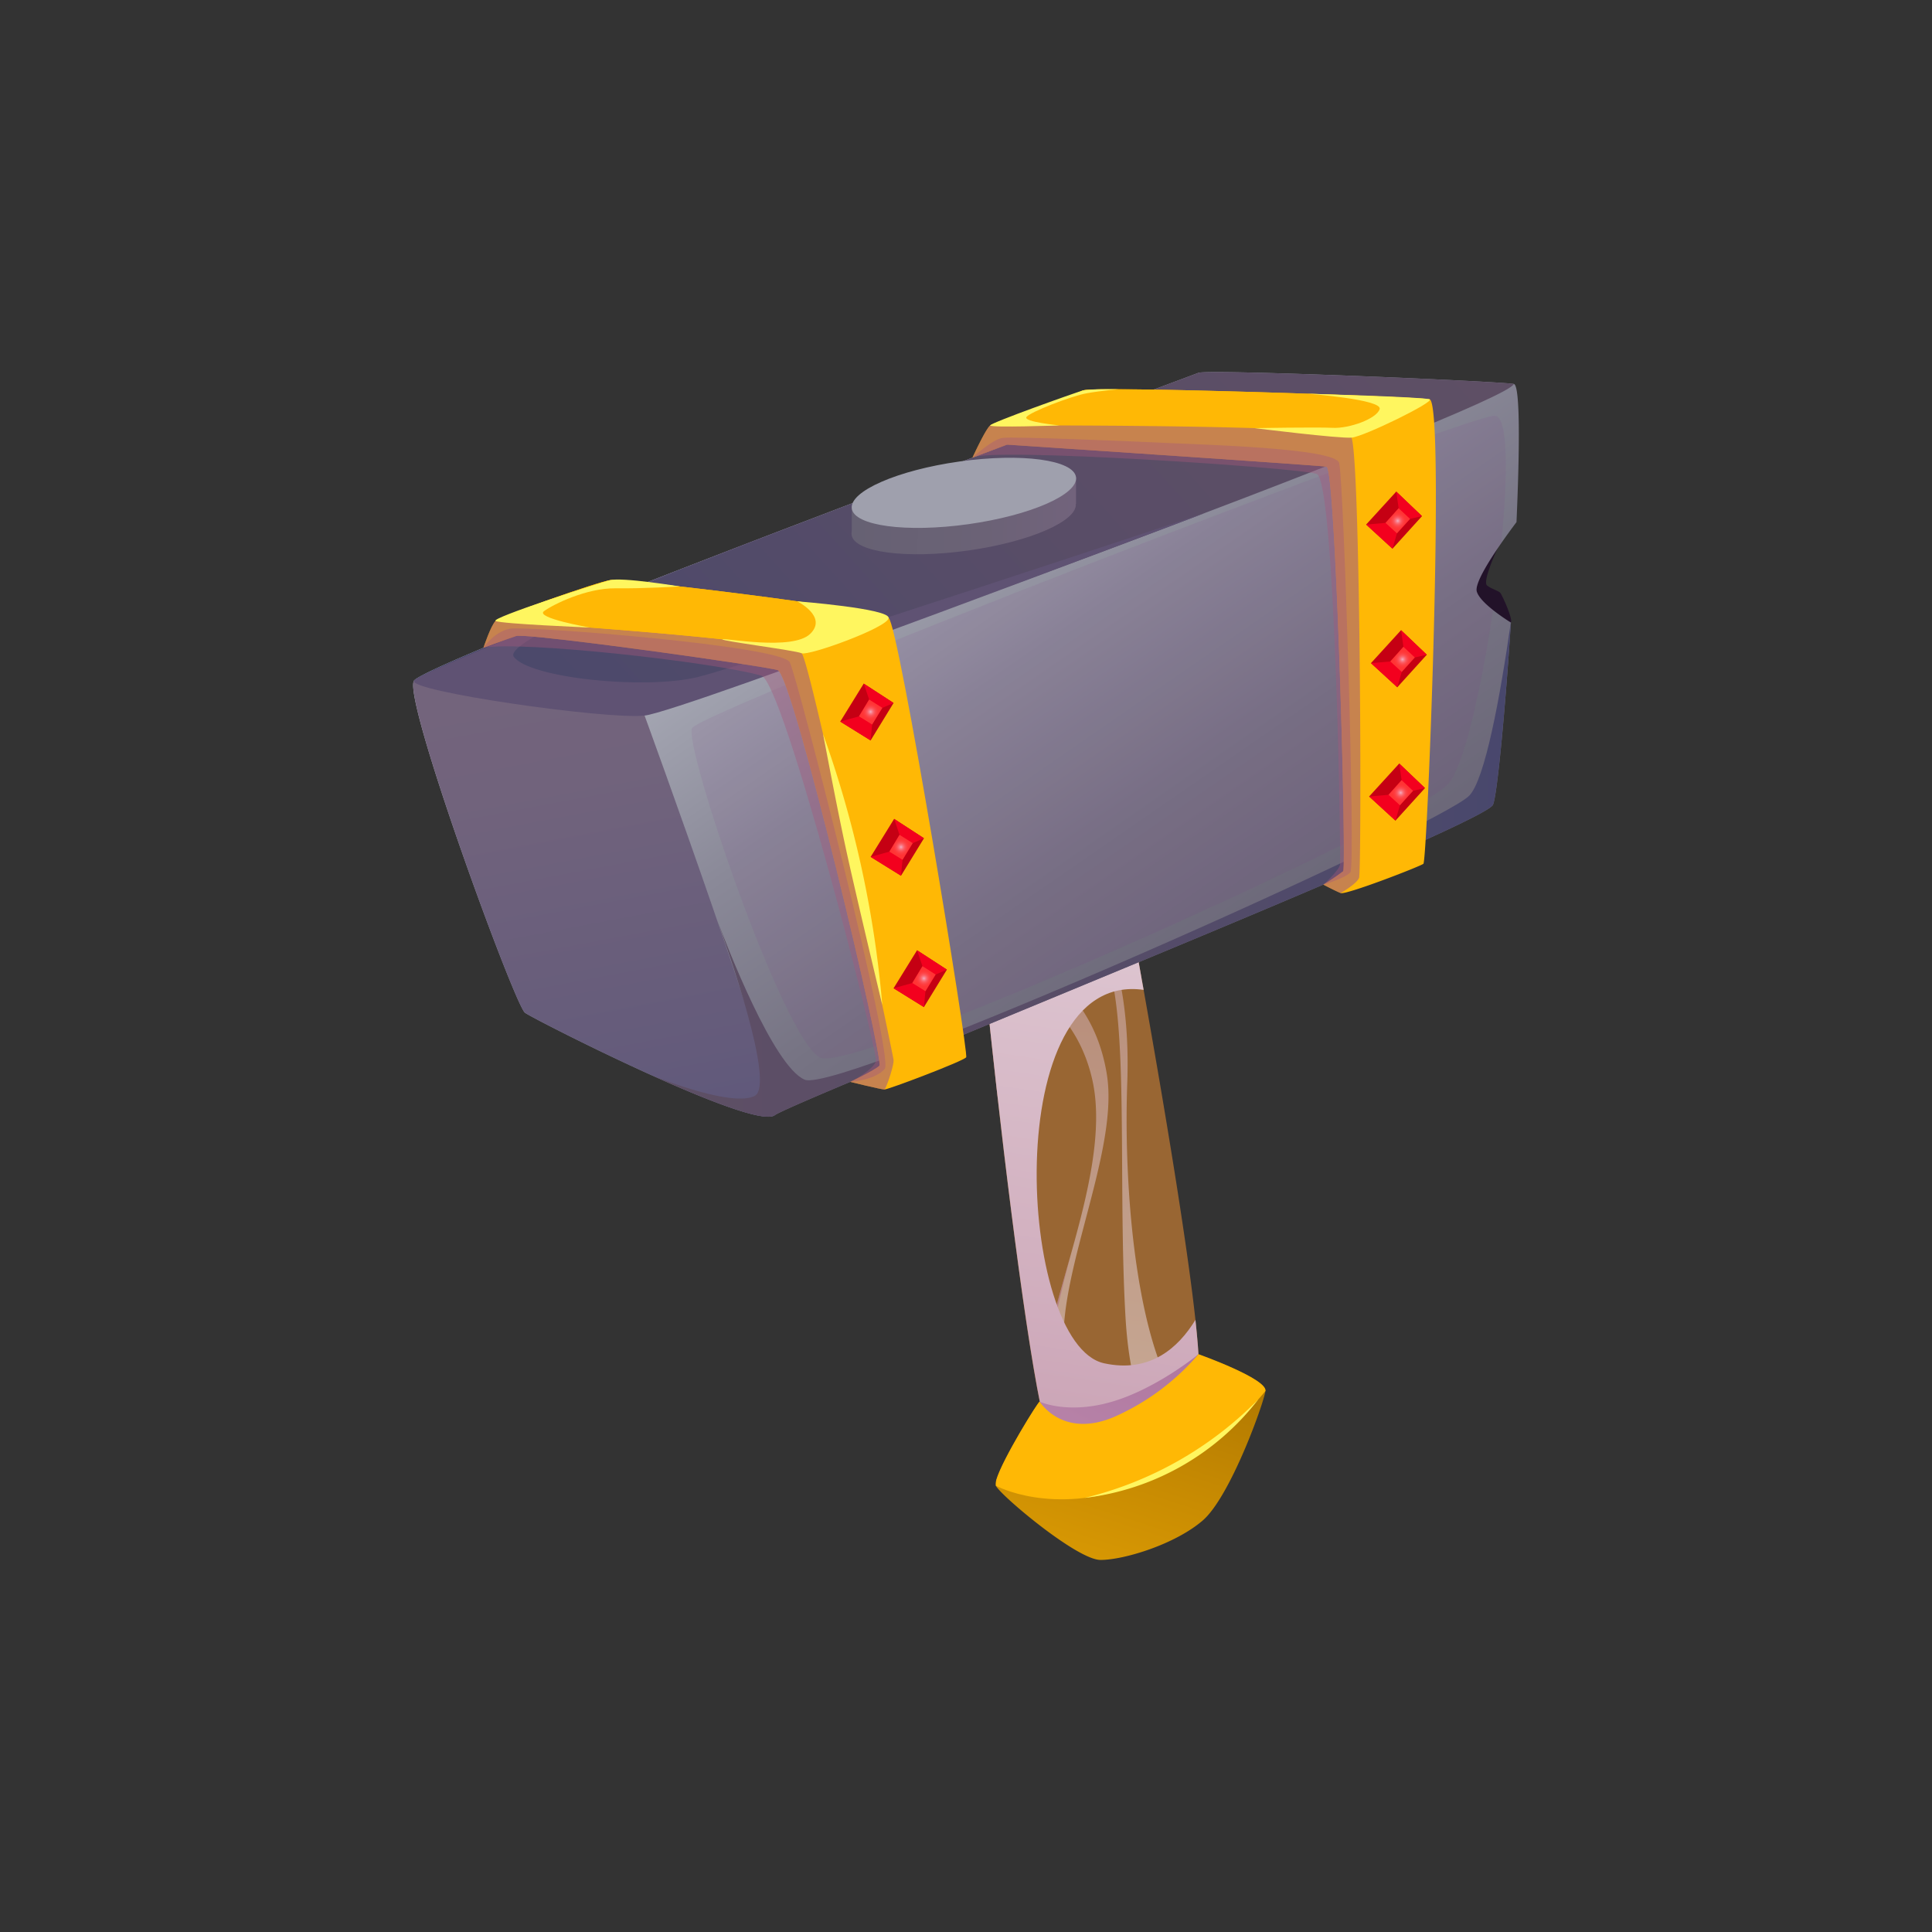 <svg xmlns="http://www.w3.org/2000/svg" xmlns:xlink="http://www.w3.org/1999/xlink" width="512" height="512" viewBox="0 0 512 512">
  <rect x="0" y="0" width="512" height="512" fill="#333333" stroke="none"/>
  <defs>
    <style>
      .cls-1 {
        isolation: isolate;
      }

      .cls-2 {
        fill: #963;
      }

      .cls-3 {
        fill: #ab6377;
      }

      .cls-10, .cls-13, .cls-18, .cls-19, .cls-3, .cls-4, .cls-5, .cls-6 {
        mix-blend-mode: multiply;
      }

      .cls-18, .cls-3 {
        opacity: 0.5;
      }

      .cls-4, .cls-5 {
        opacity: 0.6;
      }

      .cls-4 {
        fill: url(#linear-gradient);
      }

      .cls-5 {
        fill: url(#linear-gradient-2);
      }

      .cls-6 {
        fill: url(#_111);
      }

      .cls-7 {
        fill: url(#linear-gradient-3);
      }

      .cls-8 {
        fill: #ffb805;
      }

      .cls-9 {
        fill: #fff65f;
      }

      .cls-10 {
        fill: url(#linear-gradient-4);
      }

      .cls-11 {
        fill: #221229;
      }

      .cls-12 {
        fill: url(#linear-gradient-5);
      }

      .cls-13 {
        fill: #803689;
        opacity: 0.1;
      }

      .cls-14 {
        fill: url(#linear-gradient-6);
      }

      .cls-15 {
        fill: url(#linear-gradient-7);
      }

      .cls-16 {
        fill: url(#linear-gradient-8);
      }

      .cls-17 {
        fill: #5f5273;
      }

      .cls-18 {
        fill: #904f98;
      }

      .cls-19 {
        fill: #a6587c;
        opacity: 0.4;
      }

      .cls-20 {
        fill: url(#linear-gradient-9);
      }

      .cls-21 {
        fill: url(#linear-gradient-10);
      }

      .cls-22 {
        fill: #9fa0ad;
      }

      .cls-23 {
        fill: #c50013;
      }

      .cls-24 {
        fill: #f3001e;
      }

      .cls-25 {
        fill: url(#radial-gradient);
      }

      .cls-26 {
        fill: url(#radial-gradient-2);
      }

      .cls-27 {
        fill: url(#radial-gradient-3);
      }

      .cls-28 {
        fill: url(#radial-gradient-4);
      }

      .cls-29 {
        fill: url(#radial-gradient-5);
      }

      .cls-30 {
        fill: url(#radial-gradient-6);
      }
    </style>
    <linearGradient id="linear-gradient" x1="121.616" y1="615.369" x2="-314.893" y2="249.197" gradientTransform="matrix(-0.851, 0.75, 0.745, 0.845, -104.371, 14.628)" gradientUnits="userSpaceOnUse">
      <stop offset="0" stop-color="#fff"/>
      <stop offset="0.112" stop-color="#fcfafa"/>
      <stop offset="0.251" stop-color="#f3eaeb"/>
      <stop offset="0.405" stop-color="#e4d1d2"/>
      <stop offset="0.57" stop-color="#d0adb0"/>
      <stop offset="0.743" stop-color="#b58084"/>
      <stop offset="0.921" stop-color="#96494f"/>
      <stop offset="1" stop-color="#862e35"/>
    </linearGradient>
    <linearGradient id="linear-gradient-2" x1="129.177" y1="598.26" x2="-282.959" y2="252.534" xlink:href="#linear-gradient"/>
    <linearGradient id="_111" data-name="  111" x1="213.497" y1="673.528" x2="-417.847" y2="143.917" gradientTransform="matrix(-0.851, 0.75, 0.745, 0.845, -104.371, 14.628)" gradientUnits="userSpaceOnUse">
      <stop offset="0" stop-color="#862e57"/>
      <stop offset="0.079" stop-color="#96496d"/>
      <stop offset="0.257" stop-color="#b58099"/>
      <stop offset="0.43" stop-color="#d0adbd"/>
      <stop offset="0.595" stop-color="#e4d1da"/>
      <stop offset="0.749" stop-color="#f3eaee"/>
      <stop offset="0.888" stop-color="#fcfafb"/>
      <stop offset="1" stop-color="#fff"/>
    </linearGradient>
    <linearGradient id="linear-gradient-3" x1="27.818" y1="529.573" x2="-85.582" y2="462.281" gradientTransform="matrix(-0.851, 0.75, 0.745, 0.845, -104.371, 14.628)" gradientUnits="userSpaceOnUse">
      <stop offset="0" stop-color="#ffb805"/>
      <stop offset="0.234" stop-color="#efab04"/>
      <stop offset="0.691" stop-color="#c48802"/>
      <stop offset="1" stop-color="#a46e00"/>
    </linearGradient>
    <linearGradient id="linear-gradient-4" x1="307.564" y1="614.367" x2="-237.467" y2="399.223" gradientTransform="matrix(-0.851, 0.75, 0.745, 0.845, -104.371, 14.628)" gradientUnits="userSpaceOnUse">
      <stop offset="0" stop-color="#fff"/>
      <stop offset="0.111" stop-color="#f6f0f5"/>
      <stop offset="0.323" stop-color="#e0c9d9"/>
      <stop offset="0.616" stop-color="#bb8aad"/>
      <stop offset="0.974" stop-color="#8a3471"/>
      <stop offset="1" stop-color="#862e6c"/>
    </linearGradient>
    <linearGradient id="linear-gradient-5" x1="-128.214" y1="457.619" x2="-155.345" y2="253.292" gradientTransform="matrix(-0.841, 0.762, 0.756, 0.834, -104.184, 16.451)" gradientUnits="userSpaceOnUse">
      <stop offset="0" stop-color="#666173"/>
      <stop offset="0.192" stop-color="#6a6677"/>
      <stop offset="0.405" stop-color="#767383"/>
      <stop offset="0.629" stop-color="#8a8998"/>
      <stop offset="0.858" stop-color="#a6a8b4"/>
      <stop offset="1" stop-color="#bbbfc9"/>
    </linearGradient>
    <linearGradient id="linear-gradient-6" x1="-279.443" y1="296.549" x2="-42.605" y2="296.549" gradientTransform="matrix(-0.841, 0.762, 0.756, 0.834, -104.184, 16.451)" gradientUnits="userSpaceOnUse">
      <stop offset="0" stop-color="#5e4f65"/>
      <stop offset="0.424" stop-color="#594d67"/>
      <stop offset="0.893" stop-color="#4c496b"/>
      <stop offset="1" stop-color="#48476d"/>
    </linearGradient>
    <linearGradient id="linear-gradient-7" x1="-86.264" y1="226.202" x2="7.957" y2="378.846" gradientTransform="matrix(-0.841, 0.762, 0.756, 0.834, -104.184, 16.451)" gradientUnits="userSpaceOnUse">
      <stop offset="0" stop-color="#76657d"/>
      <stop offset="0.34" stop-color="#71637c"/>
      <stop offset="0.716" stop-color="#645b7b"/>
      <stop offset="1" stop-color="#555379"/>
    </linearGradient>
    <linearGradient id="linear-gradient-8" x1="172.995" y1="230.224" x2="400.444" y2="230.224" gradientTransform="matrix(1, 0, 0, 1, 0, 0)" xlink:href="#linear-gradient-6"/>
    <linearGradient id="linear-gradient-9" x1="225.71" y1="137.679" x2="285.181" y2="137.679" gradientTransform="translate(21.586 -34.128) rotate(7.979)" gradientUnits="userSpaceOnUse">
      <stop offset="0" stop-color="#666173"/>
      <stop offset="0.589" stop-color="#6b6276"/>
      <stop offset="1" stop-color="#72637c"/>
    </linearGradient>
    <linearGradient id="linear-gradient-10" x1="225.733" y1="134.672" x2="285.158" y2="134.672" gradientTransform="matrix(1, 0, 0, 1, 0, 0)" xlink:href="#linear-gradient-9"/>
    <radialGradient id="radial-gradient" cx="543.436" cy="175.203" r="2.871" gradientTransform="matrix(0.679, 0.734, -0.734, 0.679, -9.669, -329.211)" gradientUnits="userSpaceOnUse">
      <stop offset="0" stop-color="#f3adc1"/>
      <stop offset="0.088" stop-color="#f691a0"/>
      <stop offset="0.198" stop-color="#f9747f"/>
      <stop offset="0.315" stop-color="#fb5c63"/>
      <stop offset="0.442" stop-color="#fd4a4e"/>
      <stop offset="0.583" stop-color="#fe3d3f"/>
      <stop offset="0.746" stop-color="#ff3536"/>
      <stop offset="0.992" stop-color="#f33"/>
    </radialGradient>
    <radialGradient id="radial-gradient-2" cx="575.227" cy="193.635" r="2.871" xlink:href="#radial-gradient"/>
    <radialGradient id="radial-gradient-3" cx="604.91" cy="212.815" r="2.871" xlink:href="#radial-gradient"/>
    <radialGradient id="radial-gradient-4" cx="562.095" cy="17.138" r="2.871" gradientTransform="translate(86.325 -347.302) rotate(57.911)" xlink:href="#radial-gradient"/>
    <radialGradient id="radial-gradient-5" cx="593.885" cy="35.571" r="2.871" gradientTransform="translate(86.325 -347.302) rotate(57.911)" xlink:href="#radial-gradient"/>
    <radialGradient id="radial-gradient-6" cx="623.569" cy="54.75" r="2.871" gradientTransform="translate(86.325 -347.302) rotate(57.911)" xlink:href="#radial-gradient"/>
  </defs>
  <g class="cls-1">
    <g id="Layer_1" data-name="Layer 1">
      <g id="Item">
        <g id="Mace">
          <g>
            <path class="cls-2" d="M278.592,382.016c1.927,2.311,5.764,2.871,10.32,2.251l.008-.007a36.206,36.206,0,0,0,4.45-.913,54.842,54.842,0,0,0,12.089-4.951,42.338,42.338,0,0,0,7.987-5.625,16.978,16.978,0,0,0,3.78-4.758c.9-1.831.631-8.493-.423-18.242-2.241-20.573-8.01-55.261-13.729-87.442-.2-1.141-.408-2.275-.61-3.402-6.761-37.801-13.215-71.079-13.215-71.079s-29.101,3.868-32.382,8.914c-1.377,2.124,1.27,35.384,5.216,72.995.253,2.462.517,4.953.781,7.44.102.997.219,1.993.327,2.997.376,3.432.763,6.89,1.149,10.34,1.03,9.188,2.119,18.348,3.216,27.12.02.22.048.431.077.643.668,5.293,1.34,10.451,1.996,15.384C273.105,359.594,276.464,379.464,278.592,382.016Z"/>
            <path class="cls-3" d="M264.341,290.533c16.244-28.595,31.112-32.02,38.124-31.607-6.761-37.801-13.215-71.079-13.215-71.079s-29.101,3.868-32.382,8.914c-1.377,2.124,1.27,35.384,5.216,72.995.253,2.462.517,4.953.781,7.44.102.997.219,1.993.327,2.997C263.568,283.626,263.955,287.083,264.341,290.533Z"/>
            <path class="cls-4" d="M305.459,378.396a42.338,42.338,0,0,0,7.987-5.625c-11.869-15.042-15.789-55.613-14.711-85.771,1.228-34.532-10.148-47.549-10.148-47.549s-7.272,3.132,2.137,11.52c9.338,8.325,5.259,58.147,7.537,97.937C299.115,363.81,302.07,372.87,305.459,378.396Z"/>
            <path class="cls-5" d="M288.912,384.267l.008-.007a36.206,36.206,0,0,0,4.45-.913c-2.413-3.292-5.933-8.885-9.803-18.517-7.656-19.003,12.989-56.504,9.873-79.325l-.006-.008q-.041-.406-.108-.79c-2.522-15.466-10.853-23.672-18.107-28.2a54.044,54.044,0,0,0-9.055-4.434l-5.025,4.68s22.816,4.575,28.359,29.514c2.931,13.163-1.183,29.965-5.453,45.24l-.008.007a.212.212,0,0,1-.015.069c-.015.069-.052.2-.102.369-3.65,13.053-7.38,24.971-6.85,32.517a24.425,24.425,0,0,0,4.699,12.634l.006.008A32.567,32.567,0,0,0,288.912,384.267Z"/>
            <path class="cls-3" d="M281.768,377.102c-.776-1.467-3.715-7.31-4.135-13.3-.457-6.402,5.375-28.425,6.286-31.851-3.65,13.053-7.38,24.971-6.85,32.517A24.425,24.425,0,0,0,281.768,377.102Z"/>
            <path class="cls-6" d="M278.592,382.016c6.362,7.631,33.63-3.848,38.634-14.003.9-1.831.631-8.493-.423-18.242-4.554,7.474-12.091,14.151-24.194,11.516-23.008-4.986-28.046-104.422,10.465-98.958-6.971-39.176-13.825-74.481-13.825-74.481s-29.101,3.868-32.382,8.914C253.601,201.79,272.188,374.335,278.592,382.016Z"/>
            <g>
              <path class="cls-7" d="M291.666,413.4c6.226-.005,19.816-4.163,27.1-10.484,7.312-6.346,16.163-31.069,16.59-34.304.432-3.271-17.75-9.727-17.75-9.727s-14.434,14.043-24.76,15.657c-10.348,1.618-17.195-2.479-17.309-3.085-.112-.503-9.898,15.243-11.484,20.692l-.022.072a2.644,2.644,0,0,0-.114,1.513C265.048,396.192,285.401,413.405,291.666,413.4Z"/>
              <path class="cls-8" d="M263.917,393.734s14.792,8.081,36.541.022c21.729-8.061,34.898-25.143,34.898-25.143.432-3.271-17.75-9.727-17.75-9.727s-14.434,14.043-24.76,15.657c-10.348,1.618-17.195-2.479-17.309-3.085-.112-.503-9.898,15.243-11.484,20.692l-.022.072Z"/>
              <path class="cls-9" d="M333.495,370.813a68.181,68.181,0,0,1-46.06,26.15,96.368,96.368,0,0,0,46.06-26.15Z"/>
              <path class="cls-10" d="M317.606,358.885s-10.912,9.013-22.758,12.536c-11.863,3.528-19.311.036-19.311.036s5.996,9.886,19.73,4.041A62.66,62.66,0,0,0,317.606,358.885Z"/>
            </g>
          </g>
          <path class="cls-11" d="M396.793,145.475s-4.037,8.655-2.701,9.692,3.05,1.334,3.55,2.01,3.324,6.818,2.771,7.812-9.408.423-9.408.423l-4.744-11.359L397.148,140.47Z"/>
          <path class="cls-12" d="M139.128,268.399c1.377.986,17.591,9.355,33.627,16.591l.068.025a1.148,1.148,0,0,0,.172.076c14.859,6.714,29.537,12.419,32.295,10.466,5.745-4.083,187.72-76.519,190.361-82.267,1.129-2.48,3.181-24.424,4.762-48.301a51.108,51.108,0,0,1-4.749-3.326c-2.045-1.617-3.842-3.387-4.298-4.883-.59-1.95,2.864-7.626,6.489-12.857,1.399-1.997,2.805-3.927,4.034-5.566.881-20.014.967-36.314-.712-36.609-4.372-.749-80.948-3.975-83.592-2.94-4.642,1.774-193.04,71.796-207.306,81.08a3.059,3.059,0,0,0-.557.485C106.623,185.052,136.445,266.475,139.128,268.399Z"/>
          <path class="cls-13" d="M217.418,280.291c9.639,4.275,157.767-62.364,166.536-72.727,4.022-4.753,8.643-25.024,11.711-45.901-2.045-1.617-3.842-3.387-4.298-4.883-.59-1.95,2.864-7.626,6.489-12.857,1.825-18.219,1.826-33.326-1.646-33.748-6.272-.772-210.461,78.257-212.804,82.791C181.075,197.482,207.727,275.993,217.418,280.291Z"/>
          <path class="cls-14" d="M109.72,180.376s49.547,8.891,60.75,8.285c11.171-.604,229.142-80.96,230.702-86.918-4.366-.742-80.943-3.973-83.588-2.943-4.637,1.777-193.045,71.8-207.305,81.087C109.916,180.214,109.72,180.376,109.72,180.376Z"/>
          <path class="cls-15" d="M139.127,268.395c2.681,1.919,60.433,31.228,66.162,27.165,2.566-4.552-34.82-106.898-34.82-106.898s-52.476-9.337-60.75-8.285C106.62,185.048,136.441,266.473,139.127,268.395Z"/>
          <path class="cls-16" d="M172.995,285.092c14.859,6.714,29.537,12.419,32.295,10.466,5.745-4.083,187.72-76.519,190.361-82.267,1.131-2.497,3.212-24.73,4.792-48.788-2.917,20.52-6.936,42.139-11.085,46.367-8.127,8.267-166.914,79.16-176.096,75.266-8.33-3.536-20.772-35.815-23.148-42.148,2.468,6.796,15.486,43.498,9.893,46.435C194.24,293.437,175.347,286.028,172.995,285.092Z"/>
          <path class="cls-17" d="M211.256,138.933s-79.108,29.476-75.103,35.107c3.987,5.607,34.703,8.88,48.964,5.331,14.232-3.542,134.404-43.489,134.404-43.489S180.934,188.528,170.825,189.635c-10.132,1.11-62.855-6.457-61.105-9.259C111.471,177.572,211.256,138.933,211.256,138.933Z"/>
          <path class="cls-8" d="M355.953,230.895a60.239,60.239,0,0,1-5.248,3.546s3.203,1.678,4.579,2.231c1.382.56,20.876-6.984,21.929-7.753,1.044-.761,5.775-122.341,1.643-123.092-4.138-.753-89.554-3.651-91.984-2.32-2.421,1.323-23.215,8.304-24.459,9.247-1.236.952-4.697,8.53-4.697,8.53l9.146-3.455s82.245,5.464,84.694,5.844C354.009,124.061,356.895,229.998,355.953,230.895Z"/>
          <path class="cls-8" d="M262.413,112.754s93.109-.422,95.64,2.978c.982-.949,20.11-8.498,20.803-9.905-4.138-.753-89.554-3.651-91.984-2.32C284.45,104.831,263.657,111.812,262.413,112.754Z"/>
          <path class="cls-8" d="M225.343,286.715s8.079,1.996,9.062,2.012,20.903-7.504,21.642-8.534-17.937-114.914-20.54-116.406c-4.678-2.661-70.408-10.5-73.739-10.053-3.333.448-29.149,9.549-30.437,10.822s-3.202,7.088-3.202,7.088,5.82-2.143,8.645-3.091c2.003-.662,35.701,3.802,55.35,6.726,7.981,1.181,13.67,2.113,14.063,2.349,4.35,2.683,28.114,103.609,26.871,104.802C231.807,283.631,225.343,286.715,225.343,286.715Z"/>
          <path class="cls-18" d="M355.953,230.895a60.239,60.239,0,0,1-5.248,3.546s3.203,1.678,4.579,2.231c0,0,4.156-2.35,4.881-4.005.732-1.648.412-113.545-2.112-116.935-2.531-3.399-95.64-2.978-95.64-2.978-1.236.952-4.697,8.53-4.697,8.53l9.146-3.455s82.245,5.464,84.694,5.844C354.009,124.061,356.895,229.998,355.953,230.895Z"/>
          <path class="cls-18" d="M225.343,286.715s8.079,1.996,9.062,2.012c.481-.417,2.521-6.312,2.397-7.833-.131-1.531-22.063-105.76-24.363-107.783-4.285-3.77-81.108-8.554-81.108-8.554-1.287,1.272-3.202,7.088-3.202,7.088s5.82-2.143,8.645-3.091a.831.831,0,0,1,.179-.029.351.351,0,0,1,.114-.014c.105-.005.235-.018.388-.022.185-.002.419-.003.685.015.121-.005.258.009.386.013.402.014.844.037,1.35.08.674.058,1.444.118,2.301.191.441.041.889.091,1.361.133.536.061,1.112.116,1.696.179.184.015.368.03.544.053.265.018.528.052.807.088.304.028.616.064.927.1,1.19.136,2.451.282,3.767.439.527.052,1.053.122,1.571.183.654.074,1.307.148,1.976.239,1.139.134,2.301.276,3.477.437.986.12,1.995.248,3.004.377,1.525.189,3.08.397,4.634.604.952.118,1.91.245,2.869.372,7.449,1.007,15.055,2.078,21.438,3.011.644.09,1.272.179,1.875.277l.032.001c7.965,1.181,13.639,2.112,14.032,2.348,4.35,2.683,28.114,103.609,26.871,104.802C231.807,283.631,225.343,286.715,225.343,286.715Z"/>
          <path class="cls-8" d="M131.331,164.556s76.823,4.784,81.108,8.554c8.287-3.155,23.068-9.323,23.068-9.323-4.678-2.661-70.408-10.5-73.739-10.053C158.434,154.182,132.618,163.284,131.331,164.556Z"/>
          <path class="cls-19" d="M257.716,121.284s5.224-4.835,7.957-5.232c2.731-.397,33.437.836,42.952,1.314,9.486.476,45.022,1.336,46.249,5.291,1.224,3.944,4.413,106.918,2.993,108.51s-7.161,3.274-7.161,3.274,4.157-3.711,4.425-5.334-1.275-101.879-6.213-103.525C343.969,123.933,262.491,118.483,257.716,121.284Z"/>
          <path class="cls-19" d="M128.128,171.643s2.768-4.195,6.94-5.021c4.169-.825,72.059,4.478,74.237,8.891,2.171,4.399,27.696,104.688,25.171,107.727-2.523,3.036-9.134,3.474-9.134,3.474s6.225-3.187,6.797-5.545c.573-2.361-24.472-100.432-30.386-102.118C188.909,175.39,138.415,169.817,128.128,171.643Z"/>
          <path class="cls-9" d="M346.474,104.338s19.956,1.499,19.151,4.081c-.804,2.579-8.09,5.174-12.408,4.963-4.324-.212-20.751.073-20.751.073s22.486,2.814,25.765,2.516c3.277-.297,22.129-9.518,20.625-10.144S348.147,104.395,346.474,104.338Z"/>
          <path class="cls-9" d="M211.267,159.355s24.501,1.908,24.239,4.432c-.262,2.52-21.22,10.109-23.068,9.323-1.85-.786-21.43-3.251-20.984-3.689s18.587,3.121,23.268-1.452C219.408,163.392,211.267,159.355,211.267,159.355Z"/>
          <path class="cls-9" d="M296.488,103.166c-.087.018-7.759-.188-9.616.342s-24.624,8.613-24.459,9.247,18.395-.013,18.395-.013-9.634-.929-8.797-2.215,11.87-5.583,16.038-6.318C292.215,103.475,296.488,103.166,296.488,103.166Z"/>
          <path class="cls-9" d="M180.12,155.413s-15.296-2.534-18.599-1.638-31.54,9.992-30.19,10.781,24.987,1.746,24.987,1.746-14.606-2.535-12.155-4.338,11.294-6.144,18.896-6.054C170.645,156,180.12,155.413,180.12,155.413Z"/>
          <path class="cls-9" d="M218.101,194.478c.091.223,3.499,18.768,6.363,31.779,2.84,12.905,9.36,40.098,9.36,40.098a284.585,284.585,0,0,0-5.759-37.493A284.587,284.587,0,0,0,218.101,194.478Z"/>
          <path class="cls-3" d="M299.876,331.011a.21.21,0,0,1-.014.07.574.574,0,0,1,.022-.077Z"/>
          <ellipse class="cls-20" cx="255.445" cy="137.679" rx="30.003" ry="8.389" transform="matrix(0.99, -0.139, 0.139, 0.99, -16.639, 36.794)"/>
          <path class="cls-21" d="M225.733,141.844v-7.072l59.424-8.33v7.072a109.047,109.047,0,0,1-59.424,8.33Z"/>
          <ellipse class="cls-22" cx="255.445" cy="130.606" rx="30.003" ry="8.389" transform="translate(-15.657 36.725) rotate(-7.979)"/>
          <g>
            <g id="Rubi">
              <polygon class="cls-23" points="222.676 191.227 228.898 181.16 236.807 186.293 230.719 196.222 222.676 191.227"/>
              <path class="cls-24" d="M222.676,191.227l4.963-1.386,2.693-4.461-1.434-4.22,7.908,5.133-2.983,1.3q-1.349,2.204-2.699,4.408l-.405,4.221Z"/>
              <path class="cls-25" d="M227.639,189.842l2.693-4.461,3.491,2.212-2.699,4.408Z"/>
            </g>
            <g id="Rubi-2" data-name="Rubi">
              <polygon class="cls-23" points="230.731 227.081 236.954 217.014 244.862 222.147 238.774 232.076 230.731 227.081"/>
              <path class="cls-24" d="M230.731,227.081l4.963-1.386,2.693-4.461-1.434-4.22,7.908,5.133-2.983,1.3-2.699,4.408-.405,4.22Z"/>
              <path class="cls-26" d="M235.694,225.696q1.348-2.233,2.693-4.461l3.491,2.212q-1.348,2.201-2.699,4.408Z"/>
            </g>
            <g id="Rubi-3" data-name="Rubi">
              <polygon class="cls-23" points="236.807 261.896 243.029 251.829 250.938 256.962 244.85 266.89 236.807 261.896"/>
              <path class="cls-24" d="M236.807,261.896,241.77,260.51q1.347-2.23,2.693-4.461l-1.434-4.22,7.908,5.133-2.983,1.3-2.699,4.408-.405,4.22Z"/>
              <path class="cls-27" d="M241.77,260.51l2.693-4.461,3.491,2.212-2.699,4.408Q243.521,261.596,241.77,260.51Z"/>
            </g>
            <g id="Rubi-4" data-name="Rubi">
              <polygon class="cls-23" points="362.044 139.013 370.024 130.273 376.844 136.782 369.023 145.411 362.044 139.013"/>
              <path class="cls-24" d="M362.044,139.013l5.133-.442q1.737-1.942,3.473-3.885-.314-2.207-.627-4.413l6.82,6.509-3.173.725-3.469,3.832-1.18,4.072Z"/>
              <path class="cls-28" d="M367.178,138.571l3.473-3.885,3.021,2.821-3.469,3.832Z"/>
            </g>
            <g id="Rubi-5" data-name="Rubi">
              <polygon class="cls-23" points="363.316 175.738 371.296 166.999 378.117 173.508 370.295 182.136 363.316 175.738"/>
              <path class="cls-24" d="M363.316,175.738l5.134-.442,3.473-3.885q-.314-2.207-.627-4.413l6.82,6.509-3.173.725-3.469,3.832-1.18,4.072Z"/>
              <path class="cls-29" d="M368.45,175.296l3.473-3.885,3.021,2.821-3.469,3.832Q369.97,176.687,368.45,175.296Z"/>
            </g>
            <g id="Rubi-6" data-name="Rubi">
              <polygon class="cls-23" points="362.836 211.076 370.816 202.336 377.636 208.845 369.815 217.474 362.836 211.076"/>
              <path class="cls-24" d="M362.836,211.076l5.133-.442,3.473-3.885q-.314-2.207-.627-4.413,3.45,3.293,6.82,6.509l-3.173.725-3.469,3.832-1.18,4.072Z"/>
              <path class="cls-30" d="M367.97,210.634l3.473-3.885,3.021,2.821-3.469,3.832Z"/>
            </g>
          </g>
        </g>
      </g>
    </g>
  </g>
</svg>
